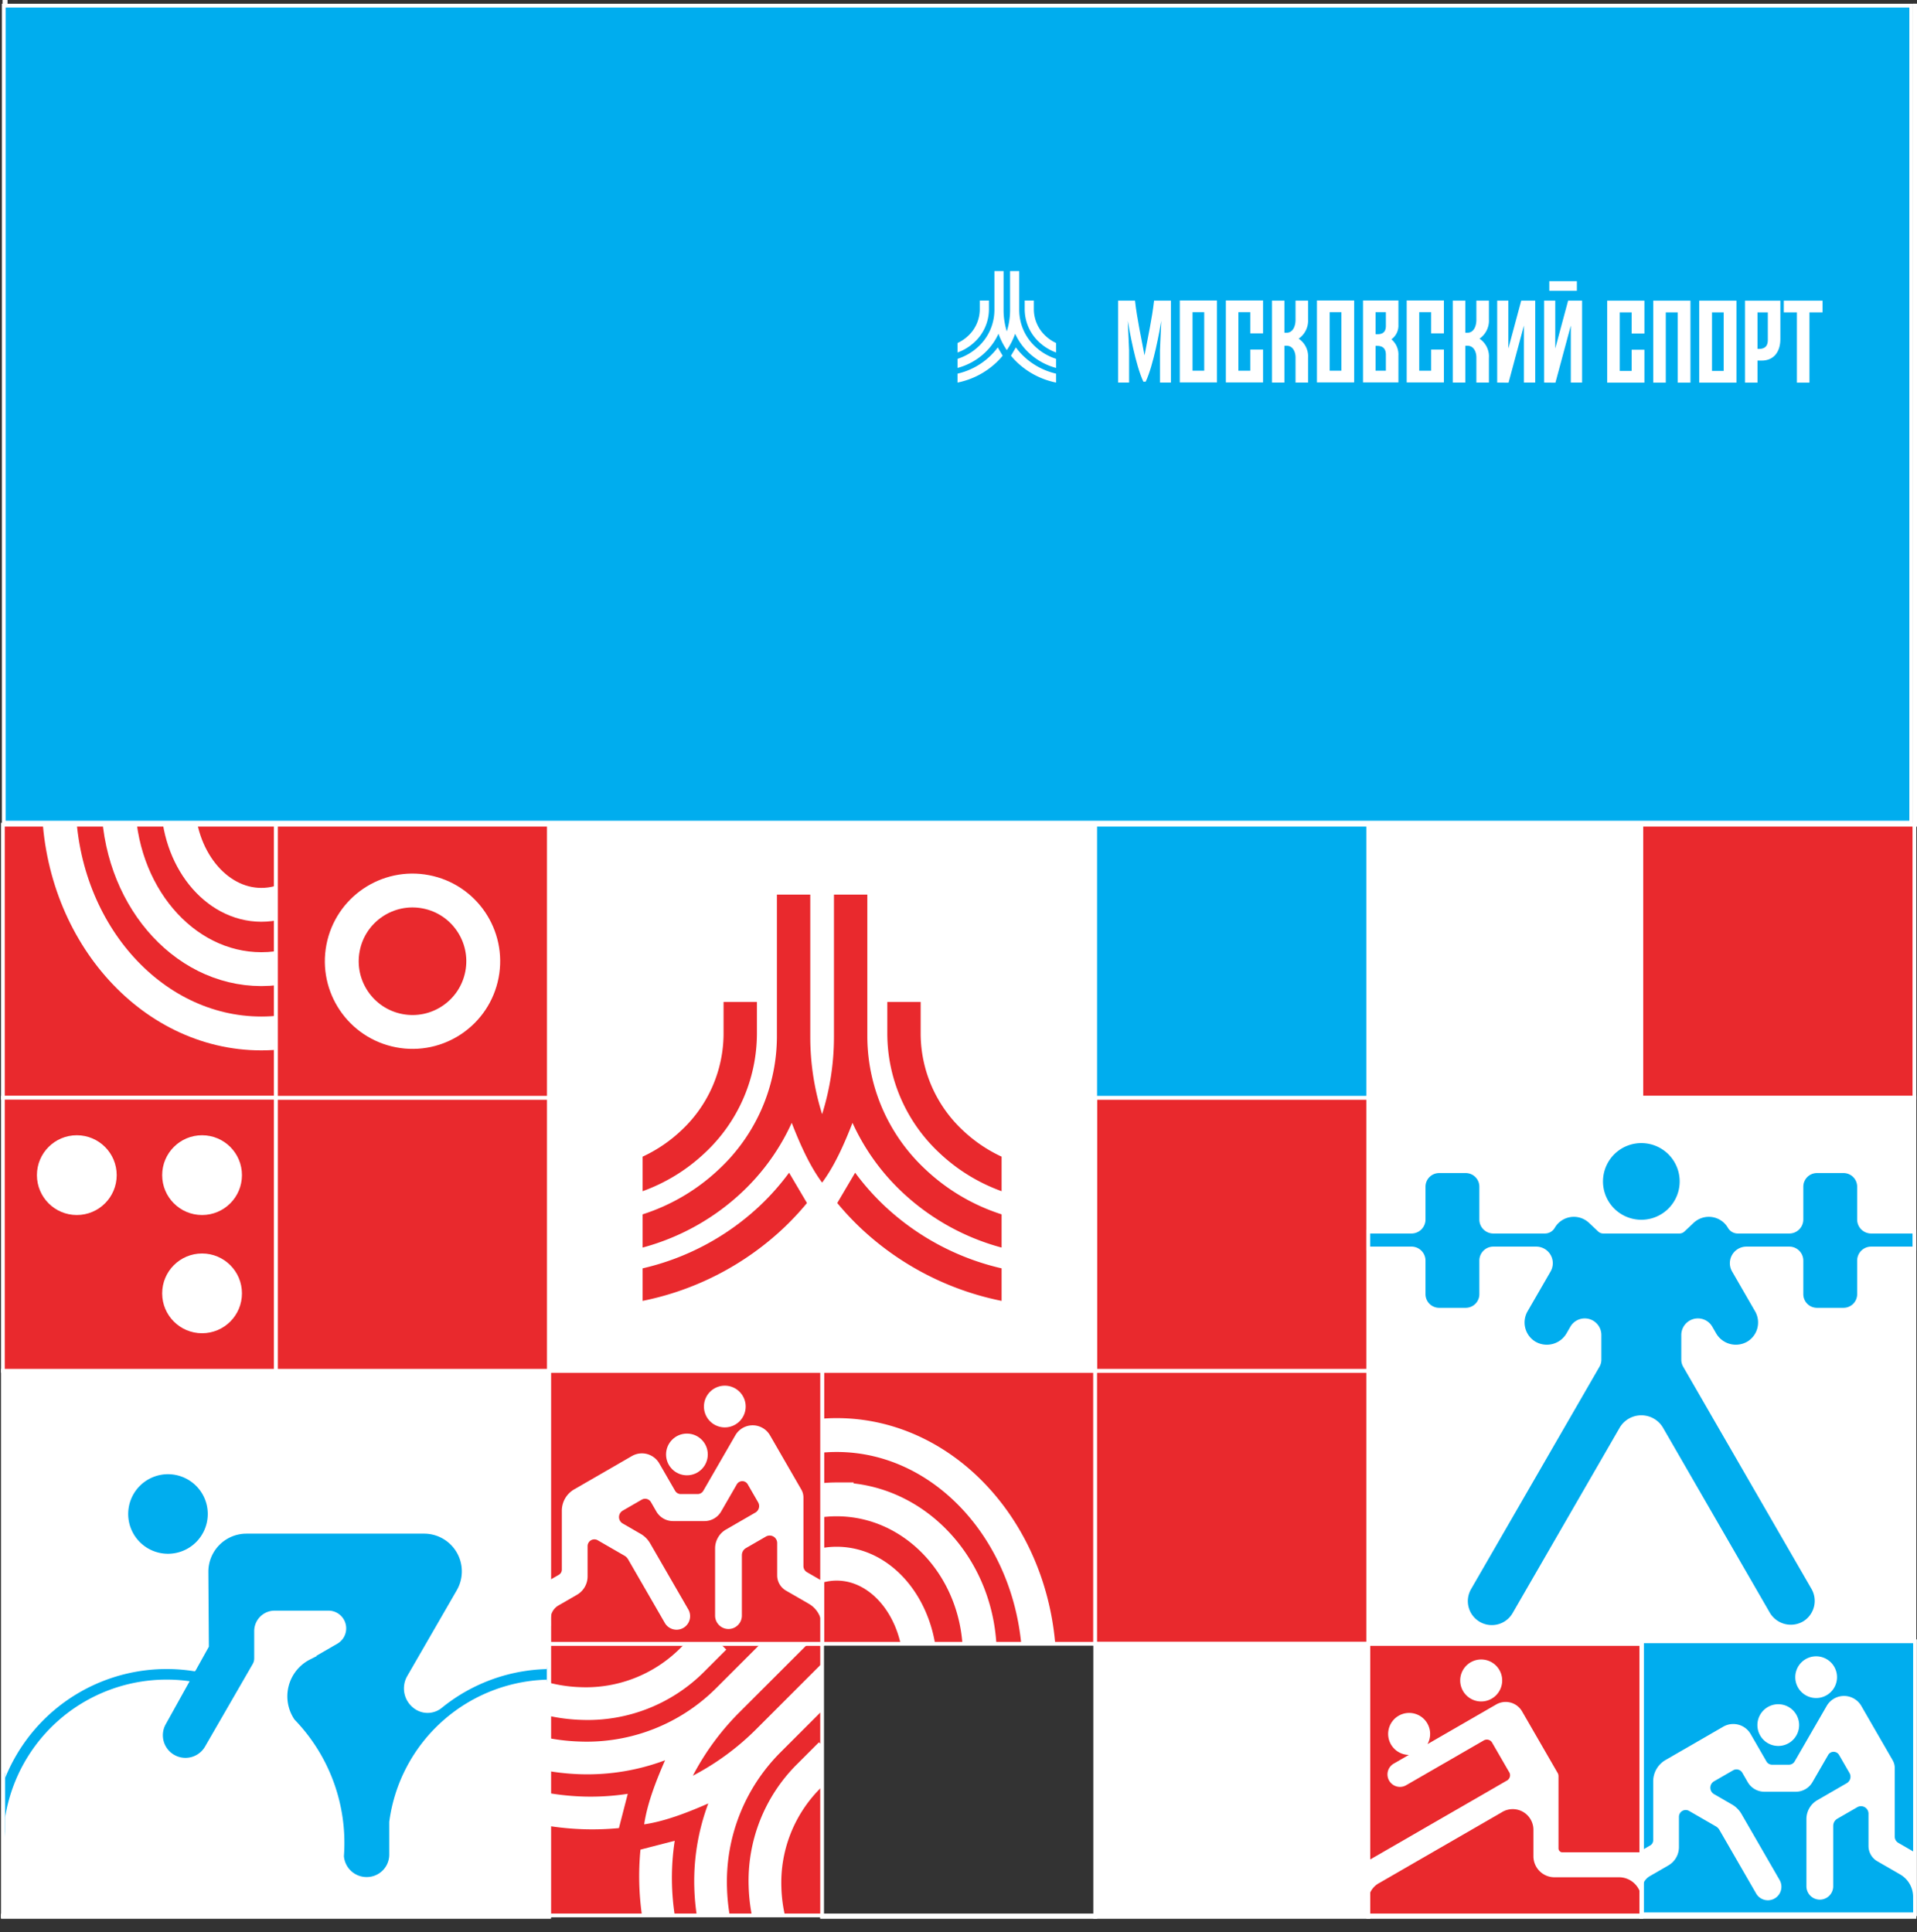 <svg id="Слой_1" data-name="Слой 1" xmlns="http://www.w3.org/2000/svg" xmlns:xlink="http://www.w3.org/1999/xlink" viewBox="0 0 509.5 513.674">
  <rect x="0" y="0" width="509.5" height="513.674" fill="#333333" stroke="none"/>
  <defs>
    <style>
      .cls-1, .cls-12, .cls-6 {
        fill: none;
      }

      .cls-11, .cls-2 {
        fill: #e9292d;
      }

      .cls-10, .cls-12, .cls-13, .cls-2, .cls-6, .cls-8, .cls-9 {
        stroke: #fff;
      }

      .cls-10, .cls-13, .cls-2, .cls-6, .cls-8, .cls-9 {
        stroke-miterlimit: 10;
      }

      .cls-3, .cls-9 {
        fill: #fff;
      }

      .cls-4 {
        clip-path: url(#clip-path);
      }

      .cls-5 {
        clip-path: url(#clip-path-2);
      }

      .cls-6 {
        stroke-width: 9px;
      }

      .cls-7 {
        clip-path: url(#clip-path-3);
      }

      .cls-10, .cls-13, .cls-8 {
        fill: #00adee;
      }

      .cls-8 {
        stroke-width: 1.001px;
      }

      .cls-10 {
        stroke-width: 1.001px;
      }

      .cls-12 {
        stroke-miterlimit: 10;
        stroke-width: 9px;
      }

      .cls-14 {
        clip-path: url(#clip-path-4);
      }

      .cls-15 {
        clip-path: url(#clip-path-5);
      }
    </style>
    <clipPath id="clip-path">
      <rect class="cls-1" x="145.925" y="436.962" width="72.577" height="72.577"/>
    </clipPath>
    <clipPath id="clip-path-2">
      <rect class="cls-1" x="0.771" y="219.232" width="72.577" height="72.577"/>
    </clipPath>
    <clipPath id="clip-path-3">
      <rect class="cls-1" x="218.502" y="364.386" width="72.577" height="72.577"/>
    </clipPath>
    <clipPath id="clip-path-4">
      <rect class="cls-1" x="435.939" y="436.33" width="72.571" height="72.577"/>
    </clipPath>
    <clipPath id="clip-path-5">
      <path class="cls-1" d="M12.422,364.962H134.274a11.074,11.074,0,0,1,11.074,11.074V497.889a11.074,11.074,0,0,1-11.074,11.074H12.422a11.074,11.074,0,0,1-11.074-11.074V376.036a11.074,11.074,0,0,1,11.074-11.074Z"/>
    </clipPath>
  </defs>
  <g>
    <rect class="cls-2" x="363.656" y="509.484" width="72.577" height="0.056"/>
    <rect class="cls-2" x="363.656" y="509.174" width="72.577" height="0.31"/>
    <rect class="cls-2" x="363.656" y="436.962" width="72.577" height="72.211"/>
    <g>
      <path class="cls-3" d="M415.273,492.397a1.056,1.056,0,0,1-1.056-1.056V472.107h-.001a1.593,1.593,0,0,0-.213-.786l-9.458-16.381a5.042,5.042,0,0,0-6.887-1.846l-.001 0-.167.097-5.037,2.908-13.051,7.535a5.581,5.581,0,1,0-4.969,2.869l-4.036,2.33a3.313,3.313,0,0,0,3.313,5.738l20.595-11.89a1.271,1.271,0,0,1,.113-.065,1.629,1.629,0,0,1,2.103.531l.001.001a1.797,1.797,0,0,1,.117.202l.001.003,4.368,7.565a1.629,1.629,0,0,1-.349,2.312,1.594,1.594,0,0,1-.272.157l-36.73,21.206v10.739c0,.013,0,.027.001.04a5.493,5.493,0,0,1,2.521-4.585c.157-.102.32-.195.488-.282l32.369-18.688a5.501,5.501,0,0,1,8.519,4.599v7.027a5.581,5.581,0,0,0,5.581,5.581h17.154a5.944,5.944,0,0,1,5.944,5.944V492.397Z"/>
      <path class="cls-3" d="M393.671,441.132a5.581,5.581,0,1,0,5.581,5.581A5.581,5.581,0,0,0,393.671,441.132Z"/>
    </g>
  </g>
  <g>
    <rect class="cls-2" x="145.925" y="436.962" width="72.577" height="72.211"/>
    <g class="cls-4">
      <g>
        <path class="cls-3" d="M179.329,489.327l-9.107,2.35a74.198,74.198,0,0,0-.316,8.972,75.396,75.396,0,0,0,.715,8.525h8.718a66.711,66.711,0,0,1-.739-8.306A65.213,65.213,0,0,1,179.329,489.327Z"/>
        <polygon class="cls-3" points="227.869 432.783 223.689 436.962 232.049 436.962 227.869 432.783"/>
        <path class="cls-3" d="M200.96,459.69a68.872,68.872,0,0,1-16.812,12.337,68.87,68.87,0,0,1,12.337-16.812l26.907-26.909-6.303-6.303L190.181,448.911a48.643,48.643,0,0,1-35.882,14.039,53.317,53.317,0,0,1-22.987-5.899l-6.276,6.276a62.407,62.407,0,0,0,29.481,8.316,58.812,58.812,0,0,0,22.249-3.718c-2.582,5.871-4.768,11.688-5.548,17.002l-.006.035.035-.006c5.314-.781,11.131-2.967,17.002-5.548a58.812,58.812,0,0,0-3.718,22.249,61.304,61.304,0,0,0,.662,7.516h8.753a52.347,52.347,0,0,1-.722-7.298,48.641,48.641,0,0,1,14.039-35.882l11.239-11.239V442.149Z"/>
        <polygon class="cls-3" points="232.049 436.962 223.689 436.962 218.502 442.149 218.502 454.755 234.172 439.085 232.049 436.962"/>
        <path class="cls-3" d="M217.663,463.142l-6.063,6.063a43.695,43.695,0,0,0-12.62,32.232,47.135,47.135,0,0,0,.858,7.737h8.784a38.45,38.45,0,0,1-.948-7.518,35.447,35.447,0,0,1,10.229-26.148l.6-.6V463.981Z"/>
        <polygon class="cls-3" points="218.502 463.981 218.502 474.908 223.966 469.445 218.502 463.981"/>
        <path class="cls-3" d="M180.667,438.272a35.445,35.445,0,0,1-26.148,10.229,38.693,38.693,0,0,1-12.307-2.351l-6.526,6.526A47.797,47.797,0,0,0,154.738,457.195a43.695,43.695,0,0,0,32.232-12.62l6.063-6.063-6.303-6.303Z"/>
        <path class="cls-3" d="M155.307,477.576a67.941,67.941,0,0,1-34.196-10.323l-6.147,6.147a77.038,77.038,0,0,0,40.562,12.87,74.204,74.204,0,0,0,8.972-.316l2.35-9.108A65.224,65.224,0,0,1,155.307,477.576Z"/>
      </g>
    </g>
  </g>
  <g>
    <rect class="cls-2" x="0.771" y="219.232" width="72.577" height="72.577"/>
    <g class="cls-5">
      <g>
        <path class="cls-6" d="M31.442,137.943v74.772c0,24.802,17.028,44.907,38.032,44.907,21.005,0,38.032-20.106,38.032-44.907V137.943"/>
        <path class="cls-6" d="M91.675,212.716c0,15.335-9.959,27.81-22.201,27.81S47.273,228.05,47.273,212.716V137.943H15.61v74.773c0,34.189,24.163,62.004,53.864,62.004s53.863-27.815,53.863-62.004V137.943H91.675Z"/>
      </g>
    </g>
  </g>
  <g>
    <rect class="cls-2" x="218.502" y="364.385" width="72.577" height="72.577"/>
    <g class="cls-7">
      <g>
        <path class="cls-6" d="M260.409,509V440.007c0-22.885-17.028-41.436-38.032-41.436a35.327,35.327,0,0,0-4.209.251"/>
        <path class="cls-6" d="M217.908,416.234a17.915,17.915,0,0,1,4.469-.566c12.242,0,22.201,12.475,22.201,27.81V509.174H276.24V443.478c0-34.189-24.163-62.005-53.864-62.005q-1.973,0-3.911.162"/>
      </g>
    </g>
  </g>
  <g>
    <rect class="cls-2" x="218.502" y="364.385" width="0.004" height="72.577"/>
    <rect class="cls-2" x="218.502" y="436.962" width="0.004" height="0"/>
    <polygon class="cls-2" points="218.502 364.385 145.929 364.385 145.929 436.962 218.502 436.962 218.502 436.962 218.502 364.385"/>
    <g>
      <circle class="cls-3" cx="182.57" cy="386.631" r="5.545"/>
      <path class="cls-3" d="M192.64,368.348a5.545,5.545,0,1,0,5.545,5.545v-0a5.545,5.545,0,0,0-5.545-5.545Z"/>
      <path class="cls-3" d="M146.345,430.451a4.178,4.178,0,0,1,2.089-3.678l4.918-2.84a5.632,5.632,0,0,0,2.816-4.877V411.003a1.799,1.799,0,0,1,2.698-1.558l7.118,4.109a2.578,2.578,0,0,1,.944.944l9.771,16.924a3.599,3.599,0,0,0,6.234-3.599l-10.137-17.558a6.914,6.914,0,0,0-2.531-2.531l-4.761-2.749a1.971,1.971,0,0,1,0-3.414l5.062-2.923a1.789,1.789,0,0,1,2.444.655l1.433,2.483a5.12,5.12,0,0,0,4.435,2.56h8.356a5.121,5.121,0,0,0,4.435-2.56l4.171-7.224a1.667,1.667,0,0,1,2.887,0l2.77,4.798a1.989,1.989,0,0,1-.728,2.718l-0.0 0-7.81,4.509a5.803,5.803,0,0,0-2.902,5.026l0,17.859a3.56,3.56,0,0,0,7.12 0V413.404a2.176,2.176,0,0,1,1.089-1.885l5.305-3.063a1.99,1.99,0,0,1,2.985,1.723v8.591a4.681,4.681,0,0,0,2.34,4.054l6.079,3.51a6.887,6.887,0,0,1,3.444,5.965v.924l.084.007v-12.978l-.084-.049-3.946-2.278a1.87,1.87,0,0,1-.935-1.619v-18.225a4.248,4.248,0,0,0-.569-2.125l-8.321-14.413a5.317,5.317,0,0,0-9.21,0l-8.513,14.746a1.738,1.738,0,0,1-1.505.869h-4.486a1.738,1.738,0,0,1-1.505-.869l-4.204-7.281a5.33,5.33,0,0,0-7.28-1.951l-15.346,8.86a6.549,6.549,0,0,0-3.274,5.672v15.656a1.593,1.593,0,0,1-.796,1.379l-2.601,1.502v12.081l.445-.031Z"/>
    </g>
  </g>
  <rect class="cls-8" x="508.985" y="1.5" width="0.015" height="217.731"/>
  <rect class="cls-8" x="508.97" y="1.5" width="0.015" height="217.731"/>
  <rect class="cls-8" x="1.188" y="0.5" width="0.312" height="217.731"/>
  <rect class="cls-8" x="1" y="1.5" width="506.97" height="217.174"/>
  <g>
    <g>
      <polygon class="cls-3" points="329.139 79.872 325.808 79.872 325.808 101.661 329.139 101.661 332.304 101.661 335.695 101.661 335.695 92.916 332.304 92.916 332.304 98.548 329.139 98.548 329.139 82.985 332.304 82.985 332.304 88.617 335.695 88.617 335.695 79.872 332.304 79.872 329.139 79.872"/>
      <path class="cls-3" d="M304.194,94.469c-.872-4.66-2.008-9.861-2.532-14.558H297.184v21.789h2.907v-8.62l-.342-7.788c.417,2.506,2.054,11.74,4.135,16.164v.014h.621v-.014c2.08-4.424,3.718-13.659,4.135-16.164l-.342,7.788v8.62h2.907V79.911h-4.478C306.202,84.608,305.065,89.81,304.194,94.469Z"/>
      <rect class="cls-3" x="411.774" y="74.747" width="7.328" height="2.553"/>
      <path class="cls-3" d="M316.894,79.872h-3.331V101.661h9.887V79.872Zm3.164,18.676h-3.104V82.985h3.104Z"/>
      <path class="cls-3" d="M344.327,85.035c0,1.458-.583,3.421-2.389,3.417l-.553-.001V79.911h-3.331v21.789h3.331V91.921l.58-.005c1.693-.014,2.362,1.696,2.362,3.107v6.677h3.331V95.164a5.666,5.666,0,0,0-2.499-5.135,5.814,5.814,0,0,0,2.499-5.135V79.911h-3.331Z"/>
      <polygon class="cls-3" points="413.355 92.642 413.355 79.911 410.387 79.911 410.387 101.699 413.403 101.727 417.492 86.54 417.492 101.699 420.49 101.699 420.49 79.911 416.776 79.911 413.355 92.642"/>
      <path class="cls-3" d="M392.391,85.035c0,1.458-.583,3.421-2.389,3.417l-.553-.001V79.911h-3.331v21.789h3.331V91.921l.58-.005c1.693-.014,2.362,1.696,2.362,3.107v6.677h3.331V95.164a5.666,5.666,0,0,0-2.499-5.135,5.813,5.813,0,0,0,2.499-5.135V79.911h-3.331Z"/>
      <polygon class="cls-3" points="400.893 92.642 400.893 79.911 397.925 79.911 397.925 101.699 400.942 101.727 405.03 86.54 405.03 101.699 408.028 101.699 408.028 79.911 404.315 79.911 400.893 92.642"/>
      <polygon class="cls-3" points="377.203 79.872 373.872 79.872 373.872 101.661 377.203 101.661 380.367 101.661 383.759 101.661 383.759 92.916 380.367 92.916 380.367 98.548 377.203 98.548 377.203 82.985 380.367 82.985 380.367 88.617 383.759 88.617 383.759 79.872 380.367 79.872 377.203 79.872"/>
      <path class="cls-3" d="M353.348,79.872h-3.331V101.661h9.887V79.872Zm3.164,18.676h-3.104V82.985h3.104Z"/>
      <path class="cls-3" d="M365.594,79.872h-3.331V101.661h3.331v-.008c2.025 0,4.051.008,6.075.008V94.53a5.282,5.282,0,0,0-1.857-4.334,4.453,4.453,0,0,0,1.857-3.814V79.872c-2.024,0-4.05.007-6.075.008Zm2.742,18.676h-2.742V91.947c1.242-.069,2.744.142,2.744,2.365-0,1.414-.002,2.823-.002,4.236Zm0-15.563V84.617h.002v1.982c0,2.222-1.502,2.296-2.744,2.228V82.985Z"/>
      <polygon class="cls-3" points="439.399 101.714 442.73 101.714 442.73 83.037 445.895 83.037 445.895 101.714 449.286 101.714 449.286 79.925 439.399 79.925 439.399 101.714"/>
      <path class="cls-3" d="M463.778,101.714h3.331V95.856h1.109c3.232,0,4.966-2.343,4.966-5.695V79.925c-3.135,0-6.272.017-9.406,0Zm3.331-18.676h2.742v5.359h.002v1.982c0,2.222-1.502,2.433-2.744,2.365Z"/>
      <polygon class="cls-3" points="430.497 79.925 427.166 79.925 427.166 101.714 430.497 101.714 433.661 101.714 437.053 101.714 437.053 92.969 433.661 92.969 433.661 98.601 430.497 98.601 430.497 83.037 433.661 83.037 433.661 88.67 437.053 88.67 437.053 79.925 433.661 79.925 430.497 79.925"/>
      <path class="cls-3" d="M454.958,79.925h-3.331v21.789h9.887V79.925Zm3.164,18.676h-3.104V83.037h3.104Z"/>
      <polygon class="cls-3" points="474.1 83.037 477.583 83.037 477.583 101.714 480.914 101.714 480.914 83.037 484.396 83.037 484.396 79.925 474.1 79.925 474.1 83.037"/>
    </g>
    <g>
      <path class="cls-3" d="M270.001,92.348l-1.304,2.212a20.25,20.25,0,0,0,1.671,1.793,21.034,21.034,0,0,0,10.315,5.346V99.326a18.547,18.547,0,0,1-8.594-4.609A17.803,17.803,0,0,1,270.001,92.348Z"/>
      <path class="cls-3" d="M270.89,82.451V72.062h-2.433l-0,10.389a18.806,18.806,0,0,1-.864,5.627,18.799,18.799,0,0,1-.864-5.627l-0-10.389H264.294V82.451a13.28,13.28,0,0,1-4.217,9.637,14.557,14.557,0,0,1-5.576,3.299v2.423a17.04,17.04,0,0,0,7.297-4.086,16.056,16.056,0,0,0,3.577-5.013,18.96,18.96,0,0,0,2.211,4.353l.006.008.006-.008a18.96,18.96,0,0,0,2.211-4.353,16.054,16.054,0,0,0,3.577,5.013,17.039,17.039,0,0,0,7.297,4.086V95.387a14.556,14.556,0,0,1-5.576-3.299A13.279,13.279,0,0,1,270.89,82.451Z"/>
      <path class="cls-3" d="M274.78,82.234V79.893h-2.433V82.234a11.929,11.929,0,0,0,3.786,8.659,13.049,13.049,0,0,0,4.55,2.806V91.178a10.568,10.568,0,0,1-2.83-1.922A9.677,9.677,0,0,1,274.78,82.234Z"/>
      <path class="cls-3" d="M260.404,82.234a9.677,9.677,0,0,1-3.073,7.023,10.564,10.564,0,0,1-2.83,1.922v2.52a13.047,13.047,0,0,0,4.55-2.806,11.929,11.929,0,0,0,3.786-8.659V79.893h-2.434Z"/>
      <path class="cls-3" d="M263.095,94.717a18.548,18.548,0,0,1-8.595,4.609v2.373a21.033,21.033,0,0,0,10.315-5.346,20.244,20.244,0,0,0,1.671-1.793l-1.304-2.212A17.811,17.811,0,0,1,263.095,94.717Z"/>
    </g>
  </g>
  <rect class="cls-9" x="0.771" y="509.484" width="145.154" height="0.056"/>
  <rect class="cls-9" x="0.771" y="509.174" width="145.154" height="0.31"/>
  <rect class="cls-9" x="0.771" y="364.385" width="145.154" height="144.789"/>
  <rect class="cls-2" x="291.079" y="364.385" width="72.577" height="72.577"/>
  <rect class="cls-2" x="0.771" y="291.808" width="72.577" height="72.577"/>
  <rect class="cls-2" x="73.348" y="291.808" width="72.577" height="72.577"/>
  <rect class="cls-2" x="291.079" y="291.808" width="72.577" height="72.577"/>
  <rect class="cls-2" x="73.348" y="219.231" width="72.577" height="72.577"/>
  <polygon class="cls-9" points="145.925 219.231 145.925 291.808 145.925 364.385 218.502 364.385 291.079 364.385 291.079 291.808 291.079 219.231 218.502 219.231 145.925 219.231"/>
  <rect class="cls-10" x="291.079" y="219.231" width="72.577" height="72.577"/>
  <rect class="cls-9" x="363.656" y="219.231" width="72.577" height="72.577"/>
  <rect class="cls-10" x="218.502" y="509.484" width="72.577" height="0.056"/>
  <rect class="cls-10" x="218.502" y="509.174" width="72.577" height="0.31"/>
  <rect class="cls-9" x="291.079" y="509.484" width="72.577" height="0.056"/>
  <rect class="cls-9" x="291.079" y="509.174" width="72.577" height="0.31"/>
  <rect class="cls-9" x="291.079" y="436.962" width="72.577" height="72.211"/>
  <rect class="cls-2" x="436.233" y="219.231" width="72.577" height="72.577"/>
  <rect class="cls-2" x="436.233" y="509.484" width="72.577" height="0.056"/>
  <rect class="cls-2" x="436.233" y="509.174" width="72.577" height="0.31"/>
  <g>
    <path class="cls-11" d="M227.282,311.733l-4.754,8.06a73.804,73.804,0,0,0,6.089,6.534,76.644,76.644,0,0,0,37.588,19.481v-8.649a67.588,67.588,0,0,1-31.318-16.794A64.898,64.898,0,0,1,227.282,311.733Z"/>
    <path class="cls-11" d="M230.519,275.667l-.001-37.859h-8.867l-.001,37.859a68.515,68.515,0,0,1-3.148,20.506,68.515,68.515,0,0,1-3.148-20.506l-.001-37.859h-8.868v37.859a48.392,48.392,0,0,1-15.366,35.118,53.044,53.044,0,0,1-20.321,12.021v8.83a62.089,62.089,0,0,0,26.59-14.889,58.512,58.512,0,0,0,13.036-18.267c2.314,5.946,4.868,11.576,8.057,15.864l.021.029.021-.029c3.189-4.287,5.743-9.917,8.057-15.864a58.508,58.508,0,0,0,13.036,18.267,62.086,62.086,0,0,0,26.59,14.889v-8.83a53.045,53.045,0,0,1-20.321-12.021A48.392,48.392,0,0,1,230.519,275.667Z"/>
    <path class="cls-11" d="M244.696,274.876v-8.53h-8.868v8.53A43.471,43.471,0,0,0,249.625,306.428a47.551,47.551,0,0,0,16.581,10.224v-9.182a38.491,38.491,0,0,1-10.312-7.003A35.264,35.264,0,0,1,244.696,274.876Z"/>
    <path class="cls-11" d="M192.308,274.876a35.264,35.264,0,0,1-11.199,25.59,38.489,38.489,0,0,1-10.311,7.003v9.182a47.551,47.551,0,0,0,16.581-10.224A43.471,43.471,0,0,0,201.176,274.876v-8.53h-8.868Z"/>
    <path class="cls-11" d="M202.116,320.366a67.587,67.587,0,0,1-31.318,16.794v8.649a76.647,76.647,0,0,0,37.588-19.481,73.838,73.838,0,0,0,6.089-6.534l-4.754-8.06A64.898,64.898,0,0,1,202.116,320.366Z"/>
  </g>
  <circle class="cls-12" cx="109.637" cy="255.52" r="18.798" transform="translate(-162.006 314.858) rotate(-79.099)"/>
  <g>
    <circle class="cls-3" cx="20.415" cy="312.383" r="10.602"/>
    <circle class="cls-3" cx="53.705" cy="312.383" r="10.602"/>
    <circle class="cls-3" cx="53.705" cy="343.811" r="10.602"/>
  </g>
  <g>
    <rect class="cls-9" x="363.656" y="291.808" width="145.154" height="145.154"/>
    <g>
      <path class="cls-13" d="M436.583,303.372a10.69,10.69,0,1,0,10.335,11.034q.011-.35,0-.7A10.69,10.69,0,0,0,436.583,303.372Z"/>
      <path class="cls-13" d="M494.095,324.18v-8.727a4.124,4.124,0,0,0-4.124-4.124h-7.061a4.124,4.124,0,0,0-4.124,4.124v8.727a3.217,3.217,0,0,1-3.217,3.217H461.844a2.506,2.506,0,0,1-2.163-1.26,6.375,6.375,0,0,0-9.88-1.44L447.348,327.004a1.446,1.446,0,0,1-.991.393H426.109a1.446,1.446,0,0,1-.991-.393l-2.453-2.307a6.375,6.375,0,0,0-9.88,1.44,2.506,2.506,0,0,1-2.163,1.26H396.898a3.217,3.217,0,0,1-3.217-3.217v-8.727a4.124,4.124,0,0,0-4.124-4.124h-7.061a4.124,4.124,0,0,0-4.124,4.124v8.727a3.217,3.217,0,0,1-3.217,3.217H363.656v4.487h11.499a3.217,3.217,0,0,1,3.217,3.217v8.925a4.124,4.124,0,0,0,4.124,4.124h7.061a4.124,4.124,0,0,0,4.124-4.124v-8.925a3.217,3.217,0,0,1,3.217-3.217h11.399a3.906,3.906,0,0,1,3.383,5.859l-6.112,10.587a6.447,6.447,0,0,0,2.251,8.742,6.548,6.548,0,0,0,8.954-2.364l.024-.042,1.003-1.737a3.918,3.918,0,0,1,7.312,1.959v6.545a3.267,3.267,0,0,1-.438,1.633l-34.096,59.057a6.877,6.877,0,1,0,11.91,6.878l.001-.001,28.401-49.192a6.17,6.17,0,0,1,10.687,0l28.333,49.074a6.986,6.986,0,0,0,9.533,2.592l.045-.026a6.877,6.877,0,0,0,2.402-9.326l-34.097-59.057a3.267,3.267,0,0,1-.438-1.633v-6.545a3.918,3.918,0,0,1,7.312-1.959l1.003,1.737a6.548,6.548,0,0,0,8.936,2.431l.042-.024a6.447,6.447,0,0,0,2.251-8.742l-6.112-10.587a3.906,3.906,0,0,1,3.383-5.859h11.399a3.217,3.217,0,0,1,3.217,3.217v8.925A4.124,4.124,0,0,0,482.91,348.15h7.061a4.124,4.124,0,0,0,4.124-4.124h0v-8.925a3.217,3.217,0,0,1,3.217-3.217h11.498v-4.487H497.312A3.217,3.217,0,0,1,494.095,324.18Z"/>
    </g>
  </g>
  <rect class="cls-13" x="436.416" y="436.301" width="72.556" height="72.577"/>
  <g class="cls-14">
    <g>
      <path class="cls-3" d="M472.627,453.03a5.545,5.545,0,1,0,5.545,5.546v-0a5.545,5.545,0,0,0-5.545-5.545Z"/>
      <path class="cls-3" d="M482.696,440.292a5.545,5.545,0,1,0,5.545,5.545v-0A5.545,5.545,0,0,0,482.696,440.292Z"/>
      <path class="cls-3" d="M508.472,492.148l-3.945-2.278a1.87,1.87,0,0,1-.935-1.619V470.025a4.247,4.247,0,0,0-.569-2.125L494.702,453.488a5.317,5.317,0,0,0-9.209,0l-8.513,14.746a1.738,1.738,0,0,1-1.505.869h-4.486a1.738,1.738,0,0,1-1.505-.869l-4.203-7.281a5.329,5.329,0,0,0-7.279-1.951l-0.0 0-15.345,8.86a6.549,6.549,0,0,0-3.274,5.672v15.656a1.592,1.592,0,0,1-.796,1.379l-6.499,3.753-.169,8.194.174,1.912,4.338-.307-.024-1.724a4.178,4.178,0,0,1,2.089-3.677l4.918-2.84a5.632,5.632,0,0,0,2.816-4.878v-8.054a1.799,1.799,0,0,1,2.698-1.558l7.117,4.109a2.579,2.579,0,0,1,.944.944l9.77,16.924a3.599,3.599,0,0,0,6.242-3.584l-.009-.015-10.136-17.558a6.916,6.916,0,0,0-2.531-2.531l-4.761-2.749a1.971,1.971,0,0,1,0-3.414l5.062-2.923a1.789,1.789,0,0,1,2.444.654l0.0 0,1.433,2.483a5.12,5.12,0,0,0,4.434,2.56H477.29A5.12,5.12,0,0,0,481.724,473.73l4.171-7.224a1.667,1.667,0,0,1,2.887,0l2.77,4.797a1.99,1.99,0,0,1-.728,2.718l-7.81,4.509a5.803,5.803,0,0,0-2.901,5.026l0,17.859a3.559,3.559,0,0,0,7.119 0V485.349a2.176,2.176,0,0,1,1.089-1.885l5.305-3.063a1.99,1.99,0,0,1,2.985,1.723v8.591a4.681,4.681,0,0,0,2.34,4.054l6.079,3.51a6.888,6.888,0,0,1,3.443,5.965v.924l.028.002V492.164Z"/>
    </g>
  </g>
  <g>
    <path class="cls-3" d="M145.348,376.036a11.074,11.074,0,0,0-11.074-11.074H12.422a11.074,11.074,0,0,0-11.074,11.074v8.138h144Z"/>
    <path class="cls-3" d="M12.422,508.962H134.274a11.074,11.074,0,0,0,11.074-11.074V384.174h-144V497.889A11.074,11.074,0,0,0,12.422,508.962Z"/>
    <g class="cls-15">
      <g>
        <path class="cls-13" d="M45.007,391.389a11.074,11.074,0,1,0,10.706,11.43q.012-.362,0-.725A11.074,11.074,0,0,0,45.007,391.389Z"/>
        <path class="cls-13" d="M117.073,453.629a5.457,5.457,0,0,1-6.167.472,6.094,6.094,0,0,1-2.23-8.324l13.162-22.797a10.528,10.528,0,0,0-9.117-15.792h-47.218A10.626,10.626,0,0,0,54.876,417.814l0.0.072.133,19.722-3.413,6.138A46.792,46.792,0,0,0,.5,473.472v35.501h.849V491.479q-.027-.77-.028-1.546a42.968,42.968,0,0,1,48.292-42.62L43.606,458.114a6.507,6.507,0,0,0,2.433,8.798H46.04A6.507,6.507,0,0,0,54.929,464.53l0,0,12.679-21.961a3.41,3.41,0,0,0,.457-1.705v-7.272a4.939,4.939,0,0,1,4.939-4.939H87.303a4.21,4.21,0,0,1,2.105,7.855l-7.253,4.188a11.478,11.478,0,0,0-4.256,16.747,46.599,46.599,0,0,1,13.135,32.49q0,1.758-.129,3.483a6.546,6.546,0,0,0,6.555,6.055,6.475,6.475,0,0,0,6.494-6.357v-8.78A42.958,42.958,0,0,1,146.5,446.982v-3.809A46.553,46.553,0,0,0,117.073,453.629Z"/>
      </g>
    </g>
  </g>
</svg>
